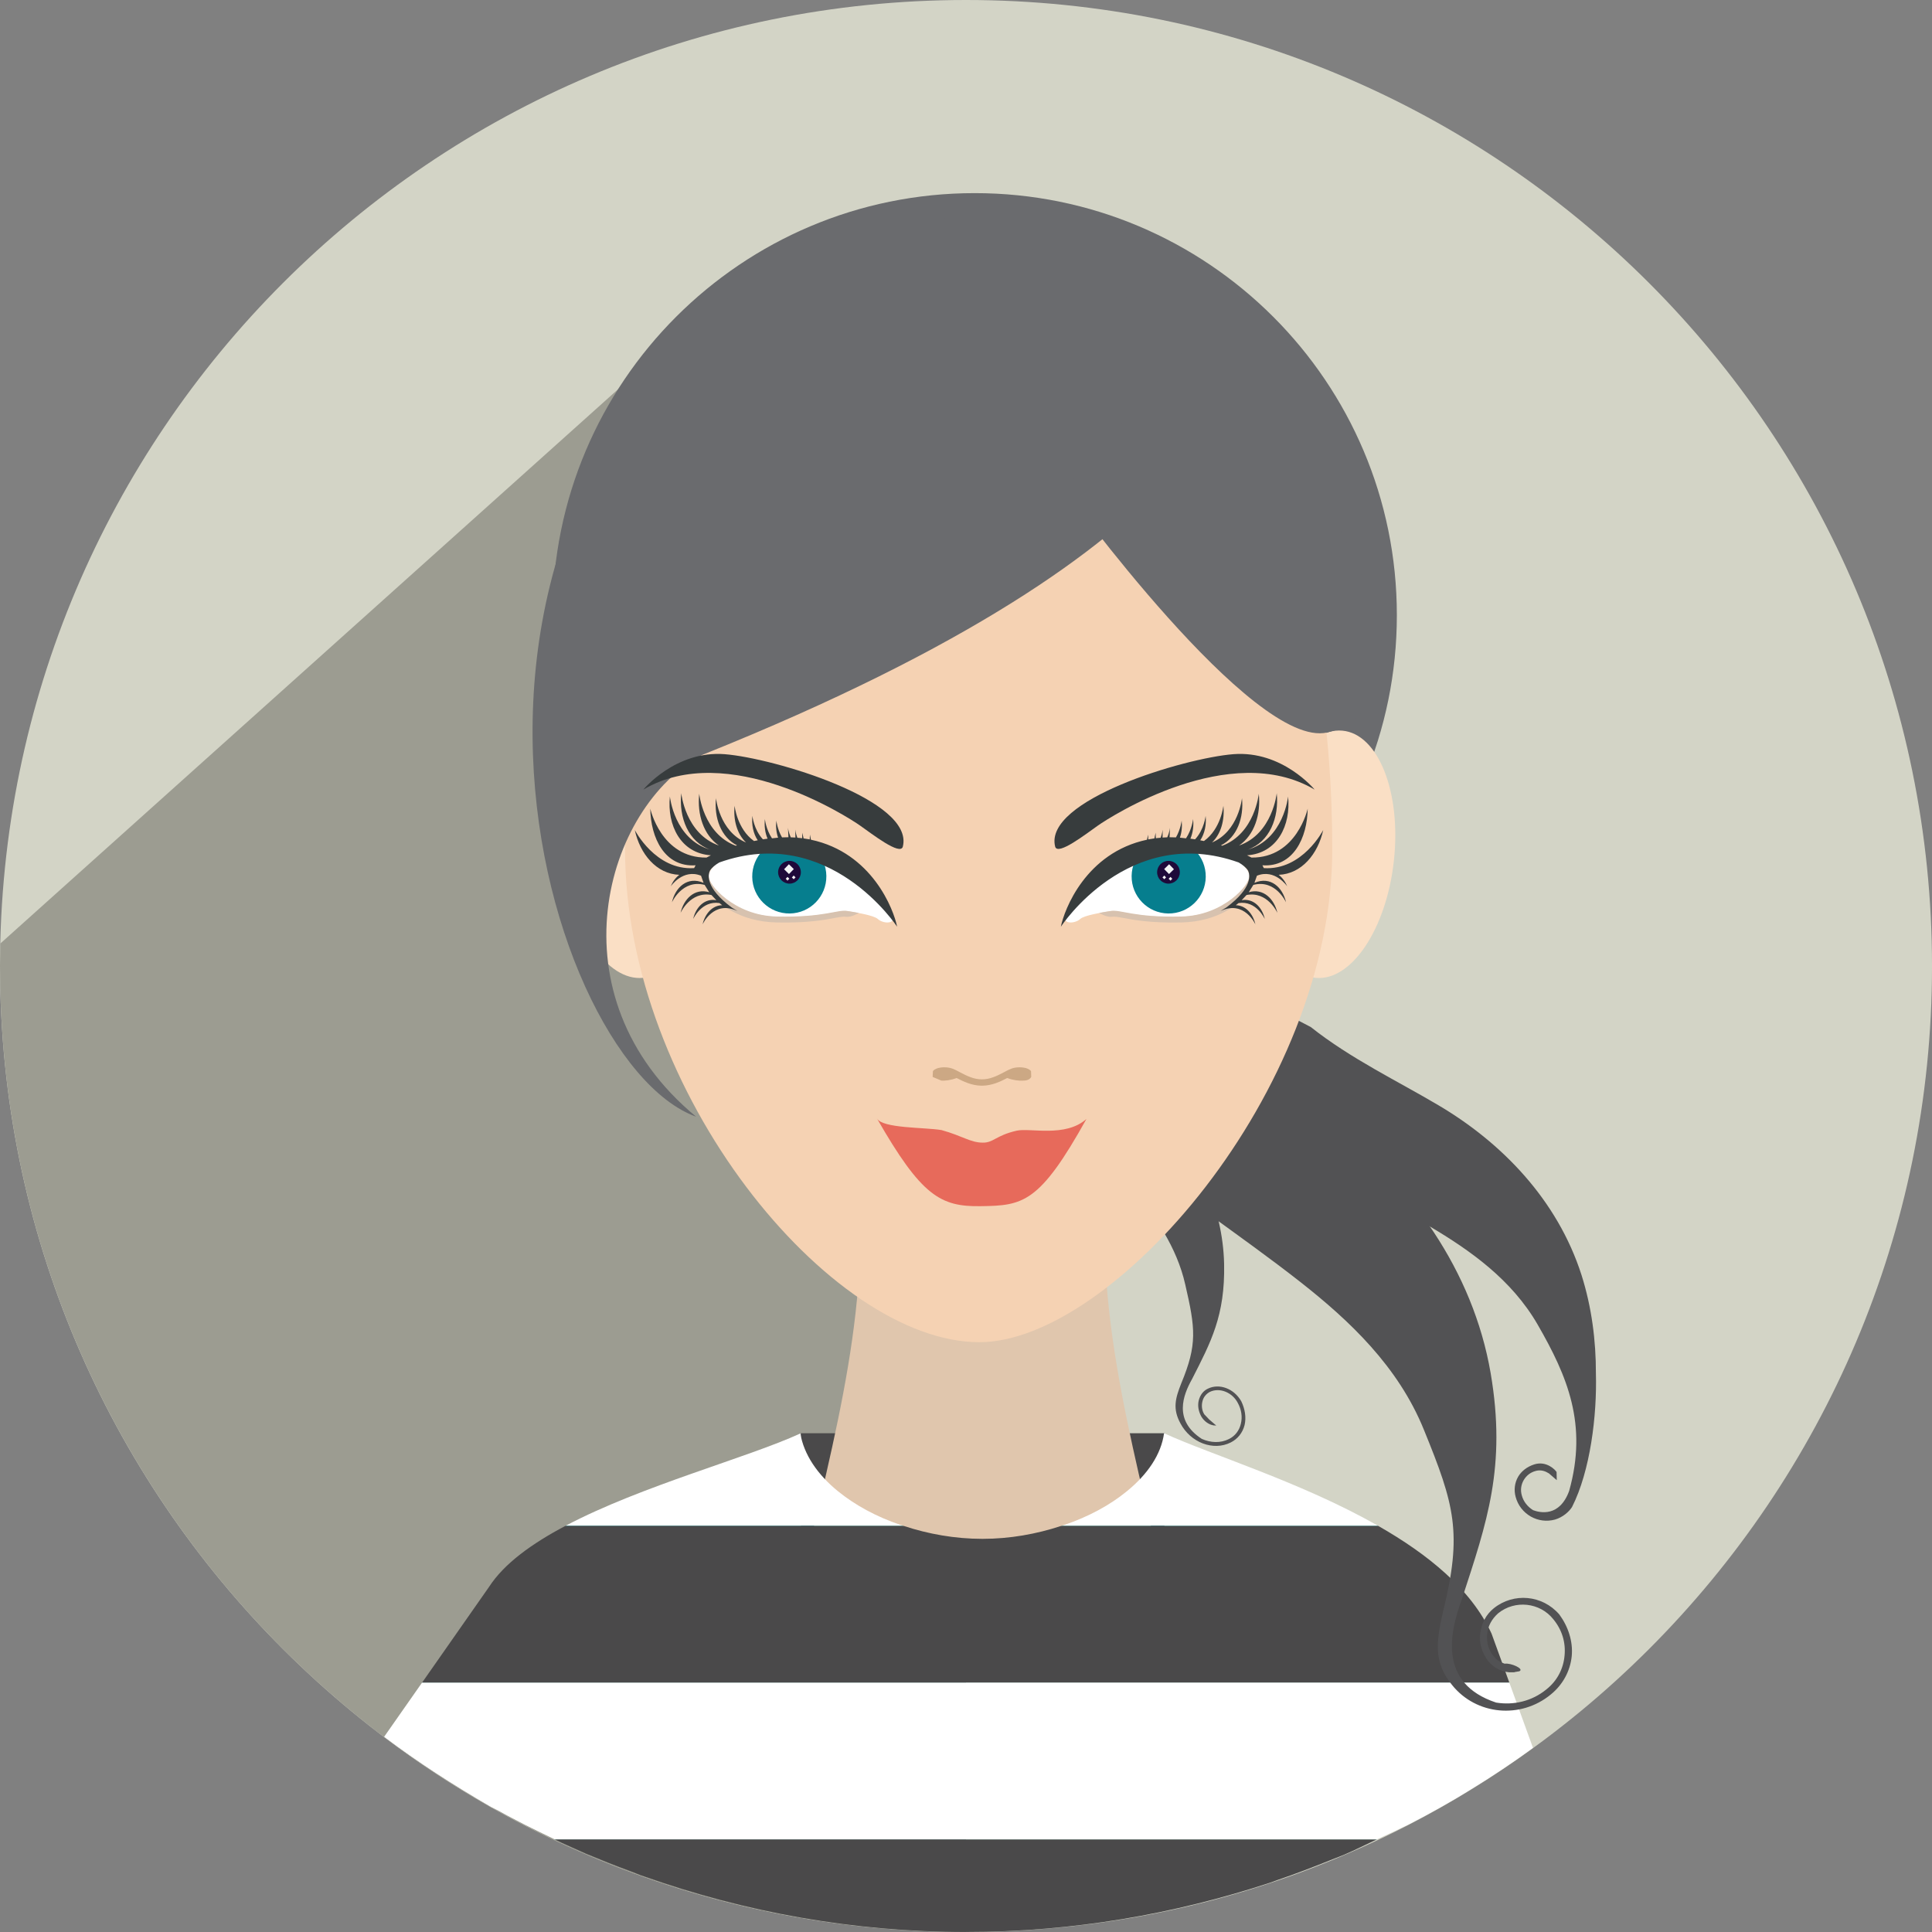 <?xml version="1.0" encoding="UTF-8" standalone="no"?>
<!DOCTYPE svg PUBLIC "-//W3C//DTD SVG 1.1//EN" "http://www.w3.org/Graphics/SVG/1.1/DTD/svg11.dtd">
<svg width="100%" height="100%" viewBox="0 0 800 800" version="1.1" xmlns="http://www.w3.org/2000/svg" xmlns:xlink="http://www.w3.org/1999/xlink" xml:space="preserve" xmlns:serif="http://www.serif.com/" style="fill-rule:evenodd;clip-rule:evenodd;stroke-linejoin:round;stroke-miterlimit:2;">
    <rect x="0" y="0" width="800" height="800" fill="#808080" stroke="none"/>
    <g transform="matrix(16.045,0,0,16.042,-273.646,-302.039)">
        <path d="M66.915,43.767C66.915,57.528 55.755,68.697 41.985,68.697C28.215,68.697 17.055,57.528 17.055,43.767C17.055,29.997 28.215,18.828 41.985,18.828C55.755,18.828 66.915,29.997 66.915,43.767Z" style="fill:rgb(211,212,198);fill-rule:nonzero;"/>
        <path d="M17.055,43.763L17.055,43.743L17.055,43.763Z" style="fill:rgb(189,187,188);fill-rule:nonzero;"/>
        <path d="M41.985,68.697C39.618,68.697 37.328,68.367 35.159,67.751C24.709,64.782 17.057,55.164 17.055,43.763L17.055,43.743C17.055,43.559 17.064,43.366 17.064,43.182L35.406,26.721L41.985,26.748L41.985,68.697Z" style="fill:rgb(156,156,145);fill-rule:nonzero;"/>
        <rect x="37.724" y="55.823" width="9.382" height="3.161" style="fill:rgb(74,73,74);fill-rule:nonzero;"/>
        <path d="M37.321,61.707C37.967,58.004 39.26,54.356 39.26,50.596L45.559,50.596C45.559,54.356 46.852,58.004 47.499,61.707C44.131,62.295 40.688,62.295 37.321,61.707Z" style="fill:rgb(224,198,173);fill-rule:nonzero;"/>
        <path d="M27.945,62.263L56.008,62.263L56.006,62.258L27.949,62.258L27.945,62.263Z" style="fill:rgb(65,180,184);fill-rule:nonzero;"/>
        <path d="M40.345,58.205L31.663,58.205L31.642,58.217L40.383,58.217L40.345,58.205Z" style="fill:rgb(65,180,184);fill-rule:nonzero;"/>
        <path d="M31.378,66.31L52.581,66.31L52.592,66.305L31.368,66.305L31.378,66.31Z" style="fill:rgb(65,180,184);fill-rule:nonzero;"/>
        <path d="M44.473,58.205L44.435,58.217L52.627,58.217L52.607,58.205L44.473,58.205Z" style="fill:rgb(65,180,184);fill-rule:nonzero;"/>
        <path d="M47.096,55.823C47.023,56.366 46.671,56.887 46.133,57.323C45.703,57.676 45.148,57.978 44.522,58.19L44.473,58.205L52.607,58.205C50.645,57.088 48.304,56.377 47.096,55.823Z" style="fill:white;fill-rule:nonzero;"/>
        <path d="M40.296,58.19C39.668,57.978 39.12,57.676 38.684,57.323C38.147,56.887 37.799,56.366 37.71,55.829C36.333,56.46 33.624,57.174 31.663,58.205L40.345,58.205L40.296,58.19Z" style="fill:white;fill-rule:nonzero;"/>
        <path d="M42.411,58.549C41.699,58.549 41.009,58.424 40.383,58.217L31.642,58.217C30.782,58.671 30.066,59.187 29.678,59.786L27.949,62.258L56.006,62.258L55.548,60.995C55.019,59.847 53.904,58.946 52.627,58.217L44.435,58.217C43.808,58.424 43.118,58.549 42.411,58.549Z" style="fill:rgb(74,73,74);fill-rule:nonzero;"/>
        <path d="M26.968,63.659C27.842,64.32 28.766,64.913 29.722,65.467L29.93,65.573C30.148,65.697 30.372,65.809 30.595,65.926C30.851,66.054 31.108,66.18 31.368,66.305L52.592,66.305C52.797,66.207 53.004,66.12 53.209,66.016L53.41,65.92C53.964,65.635 54.507,65.333 55.027,65.008C55.576,64.672 56.103,64.32 56.617,63.944L56.008,62.263L27.945,62.263L26.968,63.659Z" style="fill:white;fill-rule:nonzero;"/>
        <path d="M31.542,66.39C31.754,66.485 31.967,66.581 32.179,66.676C32.555,66.832 32.929,66.983 33.315,67.124C33.439,67.168 33.557,67.225 33.685,67.264C36.283,68.182 39.075,68.696 41.986,68.696C44.729,68.696 47.359,68.238 49.828,67.426L50.012,67.359C50.477,67.202 50.925,67.029 51.373,66.849C51.502,66.799 51.625,66.748 51.753,66.698C52.033,66.577 52.306,66.44 52.581,66.31L31.378,66.31L31.542,66.39Z" style="fill:rgb(74,73,74);fill-rule:nonzero;"/>
        <path d="M44.534,40.082C43.509,41.024 42.324,42.553 42.831,44.572C43.056,45.477 43.573,46.232 44.098,46.927C44.793,47.839 45.565,48.633 46.287,49.511C46.861,50.214 47.426,51.02 47.643,51.984C47.905,53.119 47.958,53.529 47.539,54.538C47.385,54.927 47.315,55.193 47.518,55.567C47.781,56.066 48.367,56.288 48.817,56.061C48.992,55.973 49.122,55.817 49.174,55.613C49.221,55.415 49.184,55.194 49.089,54.998C48.901,54.668 48.522,54.529 48.228,54.672C48.11,54.727 48.03,54.832 47.993,54.969C47.958,55.103 47.982,55.244 48.049,55.376C48.109,55.485 48.201,55.564 48.307,55.603L48.378,55.622L48.375,55.62L48.444,55.625L48.262,55.469L48.133,55.333C48.07,55.23 48.06,55.108 48.086,55.003C48.11,54.896 48.177,54.811 48.275,54.757C48.525,54.635 48.854,54.763 48.999,55.04C49.095,55.215 49.121,55.402 49.078,55.579C49.037,55.754 48.928,55.896 48.77,55.973C48.554,56.082 48.298,56.071 48.07,55.969C47.332,55.489 47.587,54.838 47.819,54.424C48.302,53.475 48.674,52.788 48.646,51.451C48.613,49.975 47.938,48.583 47.044,47.487C46.159,46.394 44.921,45.253 44.582,43.705C44.433,43.031 44.349,42.154 44.513,41.548C44.668,40.97 45.265,39.409 44.534,40.082Z" style="fill:rgb(82,82,84);fill-rule:nonzero;"/>
        <path d="M54.179,47.358C53.141,46.741 51.919,46.16 50.881,45.337L44.324,41.927C44.4,42.642 46.972,45.175 47.396,45.866C48.041,46.941 49.032,47.664 50.015,48.286C51.298,49.113 52.644,49.729 53.957,50.487C54.992,51.101 56.066,51.854 56.739,53.021C57.506,54.354 58.032,55.594 57.551,57.311C57.303,57.992 56.8,57.876 56.62,57.809C56.478,57.72 56.37,57.587 56.328,57.425C56.29,57.292 56.308,57.154 56.377,57.034C56.448,56.914 56.554,56.831 56.689,56.796C56.782,56.77 56.879,56.782 56.965,56.825L57.029,56.86L57.231,57.034L57.226,56.829L57.23,56.827L57.22,56.817C57.203,56.781 56.97,56.522 56.645,56.629C56.463,56.688 56.317,56.802 56.232,56.949C56.143,57.106 56.121,57.29 56.17,57.467C56.228,57.684 56.368,57.863 56.562,57.974C56.752,58.081 56.973,58.109 57.182,58.052C57.388,57.994 57.551,57.845 57.625,57.727C58.096,56.799 58.271,55.366 58.241,54.281C58.243,53.434 58.133,52.572 57.871,51.743C57.246,49.789 55.801,48.316 54.179,47.358Z" style="fill:rgb(82,82,84);fill-rule:nonzero;"/>
        <path d="M44.842,35.653C43.187,37.879 41.397,41.254 42.878,44.671C43.538,46.202 44.703,47.322 45.863,48.319C47.397,49.632 49.045,50.688 50.621,51.925C51.876,52.912 53.142,54.099 53.805,55.741C54.594,57.678 54.8,58.395 54.293,60.44C54.113,61.224 54.055,61.74 54.53,62.323C55.153,63.099 56.3,63.207 57.077,62.566C57.377,62.323 57.576,61.975 57.617,61.578C57.654,61.193 57.524,60.81 57.296,60.5C56.86,59.996 56.118,59.931 55.608,60.339C55.406,60.5 55.287,60.73 55.255,60.997C55.223,61.257 55.308,61.502 55.466,61.71C55.608,61.878 55.799,61.975 56.006,61.994L56.142,61.993L56.137,61.989L56.265,61.967C56.402,61.906 56.045,61.746 55.887,61.772C55.781,61.737 55.682,61.684 55.612,61.589C55.466,61.431 55.415,61.216 55.434,61.012C55.451,60.805 55.552,60.618 55.72,60.469C56.151,60.121 56.795,60.188 57.141,60.623C57.365,60.894 57.465,61.219 57.432,61.563C57.402,61.903 57.241,62.215 56.965,62.433C56.591,62.742 56.115,62.849 55.665,62.775C54.165,62.277 54.466,60.963 54.786,60.094C55.427,58.126 55.936,56.689 55.525,54.273C55.066,51.605 53.44,49.411 51.488,47.863C49.549,46.32 46.943,44.864 45.898,42.218C45.443,41.067 45.053,39.514 45.195,38.331C45.327,37.203 45.814,36.199 46.299,35.296C47.047,33.913 47.931,32.623 48.895,31.454C47.396,32.63 46.019,34.063 44.842,35.653Z" style="fill:rgb(82,82,84);fill-rule:nonzero;"/>
        <path d="M53.104,34.707C53.104,40.723 48.224,45.601 42.209,45.601C36.191,45.601 31.314,40.723 31.314,34.707C31.314,28.691 36.191,23.813 42.209,23.813C48.224,23.813 53.104,28.691 53.104,34.707Z" style="fill:rgb(106,107,110);fill-rule:nonzero;"/>
        <path d="M34.938,40.709C35.147,42.47 34.571,43.973 33.65,44.068C32.724,44.162 31.806,42.813 31.595,41.053C31.384,39.293 31.96,37.79 32.883,37.695C33.807,37.601 34.725,38.95 34.938,40.709Z" style="fill:rgb(250,223,197);fill-rule:nonzero;"/>
        <path d="M53.029,41.031C52.841,42.793 51.938,44.154 51.013,44.069C50.088,43.983 49.493,42.487 49.684,40.726C49.872,38.963 50.774,37.603 51.699,37.688C52.623,37.772 53.218,39.269 53.029,41.031Z" style="fill:rgb(250,223,197);fill-rule:nonzero;"/>
        <path d="M51.437,40.76C51.437,47.013 45.757,53.473 42.33,53.473C38.473,53.473 33.186,47.013 33.186,40.76C33.186,34.506 35.543,27.353 42.312,27.353C49.68,27.353 51.437,34.506 51.437,40.76Z" style="fill:rgb(245,210,179);fill-rule:nonzero;"/>
        <path d="M48.877,28.179C48.877,28.179 49.046,32.758 35.182,38.312C32.652,39.655 31.251,44.538 35.019,47.652C30.923,46.177 26.497,30.774 39.115,24.384C41.902,23.401 48.877,28.179 48.877,28.179Z" style="fill:rgb(106,107,110);fill-rule:nonzero;"/>
        <path d="M44.525,31.459C44.525,31.459 49.385,38.186 51.307,37.734C53.23,37.28 52.606,34.567 52.606,34.567L49.838,28.631L47.69,27.783L44.525,31.459Z" style="fill:rgb(106,107,110);fill-rule:nonzero;"/>
        <path d="M43.663,46.476C43.581,46.369 43.356,46.376 43.331,46.378C43.19,46.385 43.102,46.432 43.011,46.48L42.976,46.499C42.779,46.603 42.6,46.69 42.396,46.688C42.192,46.69 42.013,46.603 41.816,46.499L41.781,46.48C41.69,46.432 41.601,46.385 41.461,46.378C41.437,46.376 41.212,46.369 41.131,46.476L41.124,46.626L41.352,46.722C41.441,46.725 41.582,46.715 41.744,46.654C41.912,46.741 42.133,46.851 42.389,46.852L42.402,46.852C42.66,46.851 42.881,46.741 43.048,46.654C43.21,46.715 43.352,46.725 43.439,46.722C43.53,46.723 43.624,46.707 43.668,46.626L43.663,46.476Z" style="fill:rgb(204,168,132);fill-rule:nonzero;"/>
        <path d="M41.354,47.998C41.897,48.149 42.095,48.319 42.412,48.322C42.695,48.329 42.747,48.137 43.295,48.013C43.64,47.936 44.551,48.195 45.093,47.711C43.881,49.892 43.454,49.948 42.361,49.962C41.325,49.978 40.832,49.697 39.687,47.698C39.831,47.958 40.918,47.924 41.354,47.998Z" style="fill:rgb(231,106,91);fill-rule:nonzero;"/>
        <path d="M50.982,39.209C50.982,39.209 50.151,38.196 48.884,38.295C47.619,38.395 43.98,39.481 44.286,40.683C44.354,40.922 45.084,40.351 45.387,40.139C45.727,39.899 48.806,37.925 50.982,39.209Z" style="fill:rgb(55,60,61);fill-rule:nonzero;"/>
        <path d="M49.293,41.409C49.325,41.677 48.723,42.467 47.513,42.494C46.297,42.52 45.954,42.311 45.707,42.348C45.48,42.383 45.031,42.455 44.931,42.55C44.786,42.686 44.374,42.703 44.588,42.339C44.805,41.977 45.371,40.685 46.928,40.57C48.485,40.456 49.26,41.14 49.293,41.409Z" style="fill:white;fill-rule:nonzero;"/>
        <path d="M45.73,42.341C45.979,42.303 46.321,42.513 47.537,42.486C48.644,42.462 49.308,41.652 49.302,41.449C49.296,41.246 49.083,41.102 49.083,41.102C49.083,41.102 49.35,41.15 49.391,41.345C49.444,41.581 49.363,41.769 49.23,41.925C49.049,42.132 48.525,42.617 47.539,42.639C46.754,42.655 46.314,42.574 46.051,42.524C45.911,42.498 45.818,42.481 45.753,42.492C45.617,42.513 45.422,42.393 45.422,42.393C45.536,42.371 45.648,42.353 45.73,42.341Z" style="fill:rgb(215,194,175);fill-rule:nonzero;"/>
    </g>
    <g transform="matrix(16.045,0,0,16.042,-273.646,-302.039)">
        <path d="M46.259,41.438C46.253,41.967 46.675,42.4 47.204,42.407C47.732,42.413 48.166,41.99 48.172,41.462C48.179,40.934 47.756,40.499 47.228,40.493C46.699,40.487 46.266,40.911 46.259,41.438Z" style="fill:rgb(6,126,142);fill-rule:nonzero;"/>
    </g>
    <g transform="matrix(16.045,0,0,16.042,-273.646,-302.039)">
        <path d="M46.917,41.339C46.915,41.501 47.044,41.634 47.206,41.637C47.369,41.638 47.502,41.508 47.503,41.346C47.506,41.184 47.377,41.051 47.214,41.049C47.051,41.047 46.919,41.177 46.917,41.339Z" style="fill:rgb(30,9,58);fill-rule:nonzero;"/>
    </g>
    <g transform="matrix(16.045,0,0,16.042,-273.646,-302.039)">
        <path d="M47.099,41.261L47.224,41.389L47.351,41.265L47.226,41.136L47.099,41.261Z" style="fill:rgb(243,243,244);fill-rule:nonzero;"/>
    </g>
    <g transform="matrix(16.045,0,0,16.042,-273.646,-302.039)">
        <path d="M47.055,41.475L47.101,41.523L47.148,41.477L47.103,41.427L47.055,41.475Z" style="fill:rgb(243,243,244);fill-rule:nonzero;"/>
    </g>
    <g transform="matrix(16.045,0,0,16.042,-273.646,-302.039)">
        <path d="M47.214,41.51L47.262,41.558L47.309,41.511L47.262,41.463L47.214,41.51Z" style="fill:rgb(243,243,244);fill-rule:nonzero;"/>
    </g>
    <g transform="matrix(16.045,0,0,16.042,-273.646,-302.039)">
        <path d="M49.502,41.379L49.502,41.377L49.505,41.377L49.502,41.379ZM44.433,42.749C44.433,42.749 46.177,40.076 49.022,41.09C49.124,41.15 49.213,41.22 49.265,41.3C49.314,41.407 49.387,41.741 48.706,42.25L48.697,42.255L48.552,42.344C49.169,42.051 49.453,42.688 49.453,42.688C49.394,42.421 49.206,42.196 48.947,42.194L49.019,42.138C49.481,42.067 49.696,42.55 49.696,42.55C49.63,42.251 49.407,42.009 49.099,42.064L49.224,41.93C49.769,41.825 50.021,42.391 50.021,42.391C49.94,42.034 49.66,41.746 49.282,41.858L49.397,41.675L49.4,41.669C49.978,41.519 50.244,42.12 50.244,42.12C50.16,41.737 49.847,41.436 49.428,41.616L49.493,41.432C49.961,41.243 50.276,41.708 50.276,41.708C50.227,41.588 50.149,41.482 50.054,41.409C50.646,41.387 51.069,40.869 51.204,40.252C51.204,40.252 50.67,41.299 49.671,41.236L49.634,41.163C50.434,41.218 50.793,40.45 50.803,39.701C50.803,39.701 50.524,40.975 49.353,40.964L49.238,40.905C50.024,40.854 50.373,40.123 50.297,39.386C50.297,39.386 50.187,40.493 49.251,40.761C49.82,40.564 50.068,39.936 50.004,39.301C50.004,39.301 49.899,40.35 49.032,40.653C49.428,40.381 49.597,39.851 49.541,39.315C49.541,39.315 49.44,40.342 48.598,40.658L48.565,40.648C48.98,40.439 49.159,39.937 49.107,39.431C49.107,39.431 49.022,40.286 48.333,40.575C48.567,40.353 48.664,39.991 48.627,39.626C48.627,39.626 48.567,40.223 48.126,40.537L48.03,40.518C48.145,40.347 48.192,40.117 48.169,39.886C48.169,39.886 48.133,40.24 47.897,40.493L47.776,40.476C47.841,40.325 47.865,40.147 47.845,39.969C47.845,39.969 47.82,40.231 47.663,40.467L47.505,40.45C47.552,40.313 47.567,40.16 47.55,40.006C47.55,40.006 47.528,40.227 47.403,40.443L47.238,40.439L47.25,40.191C47.25,40.191 47.238,40.308 47.179,40.441L47.057,40.447L47.061,40.242C47.061,40.242 47.052,40.335 47.008,40.452L46.883,40.464L46.879,40.321L46.847,40.469L46.705,40.492L46.688,40.496L46.684,40.372L46.656,40.503C45.076,40.838 44.518,42.312 44.433,42.749Z" style="fill:rgb(55,60,61);fill-rule:nonzero;"/>
    </g>
    <g transform="matrix(16.045,0,0,16.042,-273.646,-302.039)">
        <path d="M33.658,39.209C33.658,39.209 34.489,38.196 35.756,38.295C37.022,38.395 40.662,39.481 40.354,40.683C40.287,40.922 39.556,40.351 39.253,40.139C38.914,39.899 35.834,37.925 33.658,39.209Z" style="fill:rgb(55,60,61);fill-rule:nonzero;"/>
    </g>
    <g transform="matrix(16.045,0,0,16.042,-273.646,-302.039)">
        <path d="M35.348,41.409C35.315,41.677 35.917,42.467 37.127,42.494C38.343,42.52 38.686,42.311 38.934,42.348C39.161,42.383 39.608,42.455 39.71,42.55C39.855,42.686 40.267,42.703 40.051,42.339C39.835,41.977 39.27,40.685 37.711,40.57C36.155,40.456 35.381,41.14 35.348,41.409Z" style="fill:white;fill-rule:nonzero;"/>
    </g>
    <g transform="matrix(16.045,0,0,16.042,-273.646,-302.039)">
        <path d="M38.911,42.341C38.662,42.303 38.318,42.513 37.105,42.486C35.996,42.462 35.332,41.652 35.339,41.449C35.344,41.246 35.557,41.102 35.557,41.102C35.557,41.102 35.29,41.15 35.249,41.345C35.197,41.581 35.277,41.769 35.412,41.925C35.59,42.132 36.115,42.617 37.101,42.639C37.887,42.655 38.326,42.574 38.588,42.524C38.73,42.498 38.822,42.481 38.887,42.492C39.022,42.513 39.218,42.393 39.218,42.393C39.104,42.371 38.993,42.353 38.911,42.341Z" style="fill:rgb(215,194,175);fill-rule:nonzero;"/>
    </g>
    <g transform="matrix(16.045,0,0,16.042,-273.646,-302.039)">
        <path d="M38.381,41.438C38.387,41.967 37.965,42.4 37.437,42.407C36.908,42.413 36.474,41.99 36.468,41.462C36.462,40.934 36.884,40.499 37.412,40.493C37.94,40.487 38.375,40.911 38.381,41.438Z" style="fill:rgb(6,126,142);fill-rule:nonzero;"/>
    </g>
    <g transform="matrix(16.045,0,0,16.042,-273.646,-302.039)">
        <path d="M37.723,41.339C37.725,41.501 37.595,41.634 37.434,41.637C37.271,41.638 37.138,41.508 37.136,41.346C37.133,41.184 37.264,41.051 37.426,41.049C37.589,41.047 37.721,41.177 37.723,41.339Z" style="fill:rgb(30,9,58);fill-rule:nonzero;"/>
    </g>
    <g transform="matrix(16.045,0,0,16.042,-273.646,-302.039)">
        <path d="M37.541,41.261L37.416,41.389L37.29,41.265L37.414,41.136L37.541,41.261Z" style="fill:rgb(243,243,244);fill-rule:nonzero;"/>
    </g>
    <g transform="matrix(16.045,0,0,16.042,-273.646,-302.039)">
        <path d="M37.586,41.475L37.539,41.523L37.491,41.477L37.538,41.427L37.586,41.475Z" style="fill:rgb(243,243,244);fill-rule:nonzero;"/>
    </g>
    <g transform="matrix(16.045,0,0,16.042,-273.646,-302.039)">
        <path d="M37.426,41.51L37.378,41.558L37.332,41.511L37.378,41.463L37.426,41.51Z" style="fill:rgb(243,243,244);fill-rule:nonzero;"/>
    </g>
    <g transform="matrix(16.045,0,0,16.042,-273.646,-302.039)">
        <path d="M35.135,41.377L35.138,41.377L35.138,41.378L35.135,41.377ZM37.983,40.503L37.957,40.372L37.952,40.496L37.936,40.492L37.793,40.469L37.76,40.321L37.757,40.464L37.632,40.452C37.588,40.335 37.579,40.242 37.579,40.242L37.583,40.447L37.461,40.441C37.403,40.308 37.39,40.191 37.39,40.191L37.403,40.439L37.237,40.443C37.112,40.227 37.09,40.006 37.09,40.006C37.073,40.16 37.088,40.313 37.135,40.45L36.978,40.467C36.819,40.231 36.795,39.969 36.795,39.969C36.776,40.147 36.799,40.325 36.864,40.476L36.744,40.493C36.507,40.24 36.472,39.886 36.472,39.886C36.448,40.117 36.495,40.347 36.61,40.518L36.514,40.537C36.073,40.223 36.013,39.626 36.013,39.626C35.976,39.991 36.074,40.353 36.308,40.575C35.617,40.286 35.533,39.431 35.533,39.431C35.481,39.937 35.661,40.439 36.075,40.648L36.042,40.658C35.201,40.342 35.1,39.315 35.1,39.315C35.043,39.851 35.212,40.381 35.608,40.653C34.741,40.35 34.636,39.301 34.636,39.301C34.571,39.936 34.82,40.564 35.389,40.761C34.453,40.493 34.343,39.386 34.343,39.386C34.267,40.123 34.616,40.854 35.402,40.905L35.287,40.964C34.116,40.975 33.837,39.701 33.837,39.701C33.847,40.45 34.206,41.218 35.007,41.163L34.968,41.236C33.97,41.299 33.437,40.252 33.437,40.252C33.571,40.869 33.994,41.387 34.586,41.409C34.491,41.482 34.413,41.588 34.364,41.708C34.364,41.708 34.679,41.243 35.147,41.432L35.212,41.616C34.793,41.436 34.48,41.737 34.396,42.12C34.396,42.12 34.662,41.519 35.24,41.669L35.243,41.675L35.358,41.858C34.981,41.746 34.699,42.034 34.619,42.391C34.619,42.391 34.871,41.825 35.416,41.93L35.542,42.064C35.234,42.009 35.009,42.251 34.944,42.55C34.944,42.55 35.16,42.067 35.622,42.138L35.693,42.194C35.434,42.196 35.247,42.421 35.187,42.688C35.187,42.688 35.471,42.051 36.088,42.344L35.942,42.255L35.935,42.25C35.254,41.741 35.326,41.407 35.376,41.3C35.427,41.22 35.516,41.15 35.619,41.09C38.463,40.076 40.207,42.749 40.207,42.749C40.122,42.312 39.564,40.838 37.983,40.503Z" style="fill:rgb(55,60,61);fill-rule:nonzero;"/>
    </g>
</svg>

